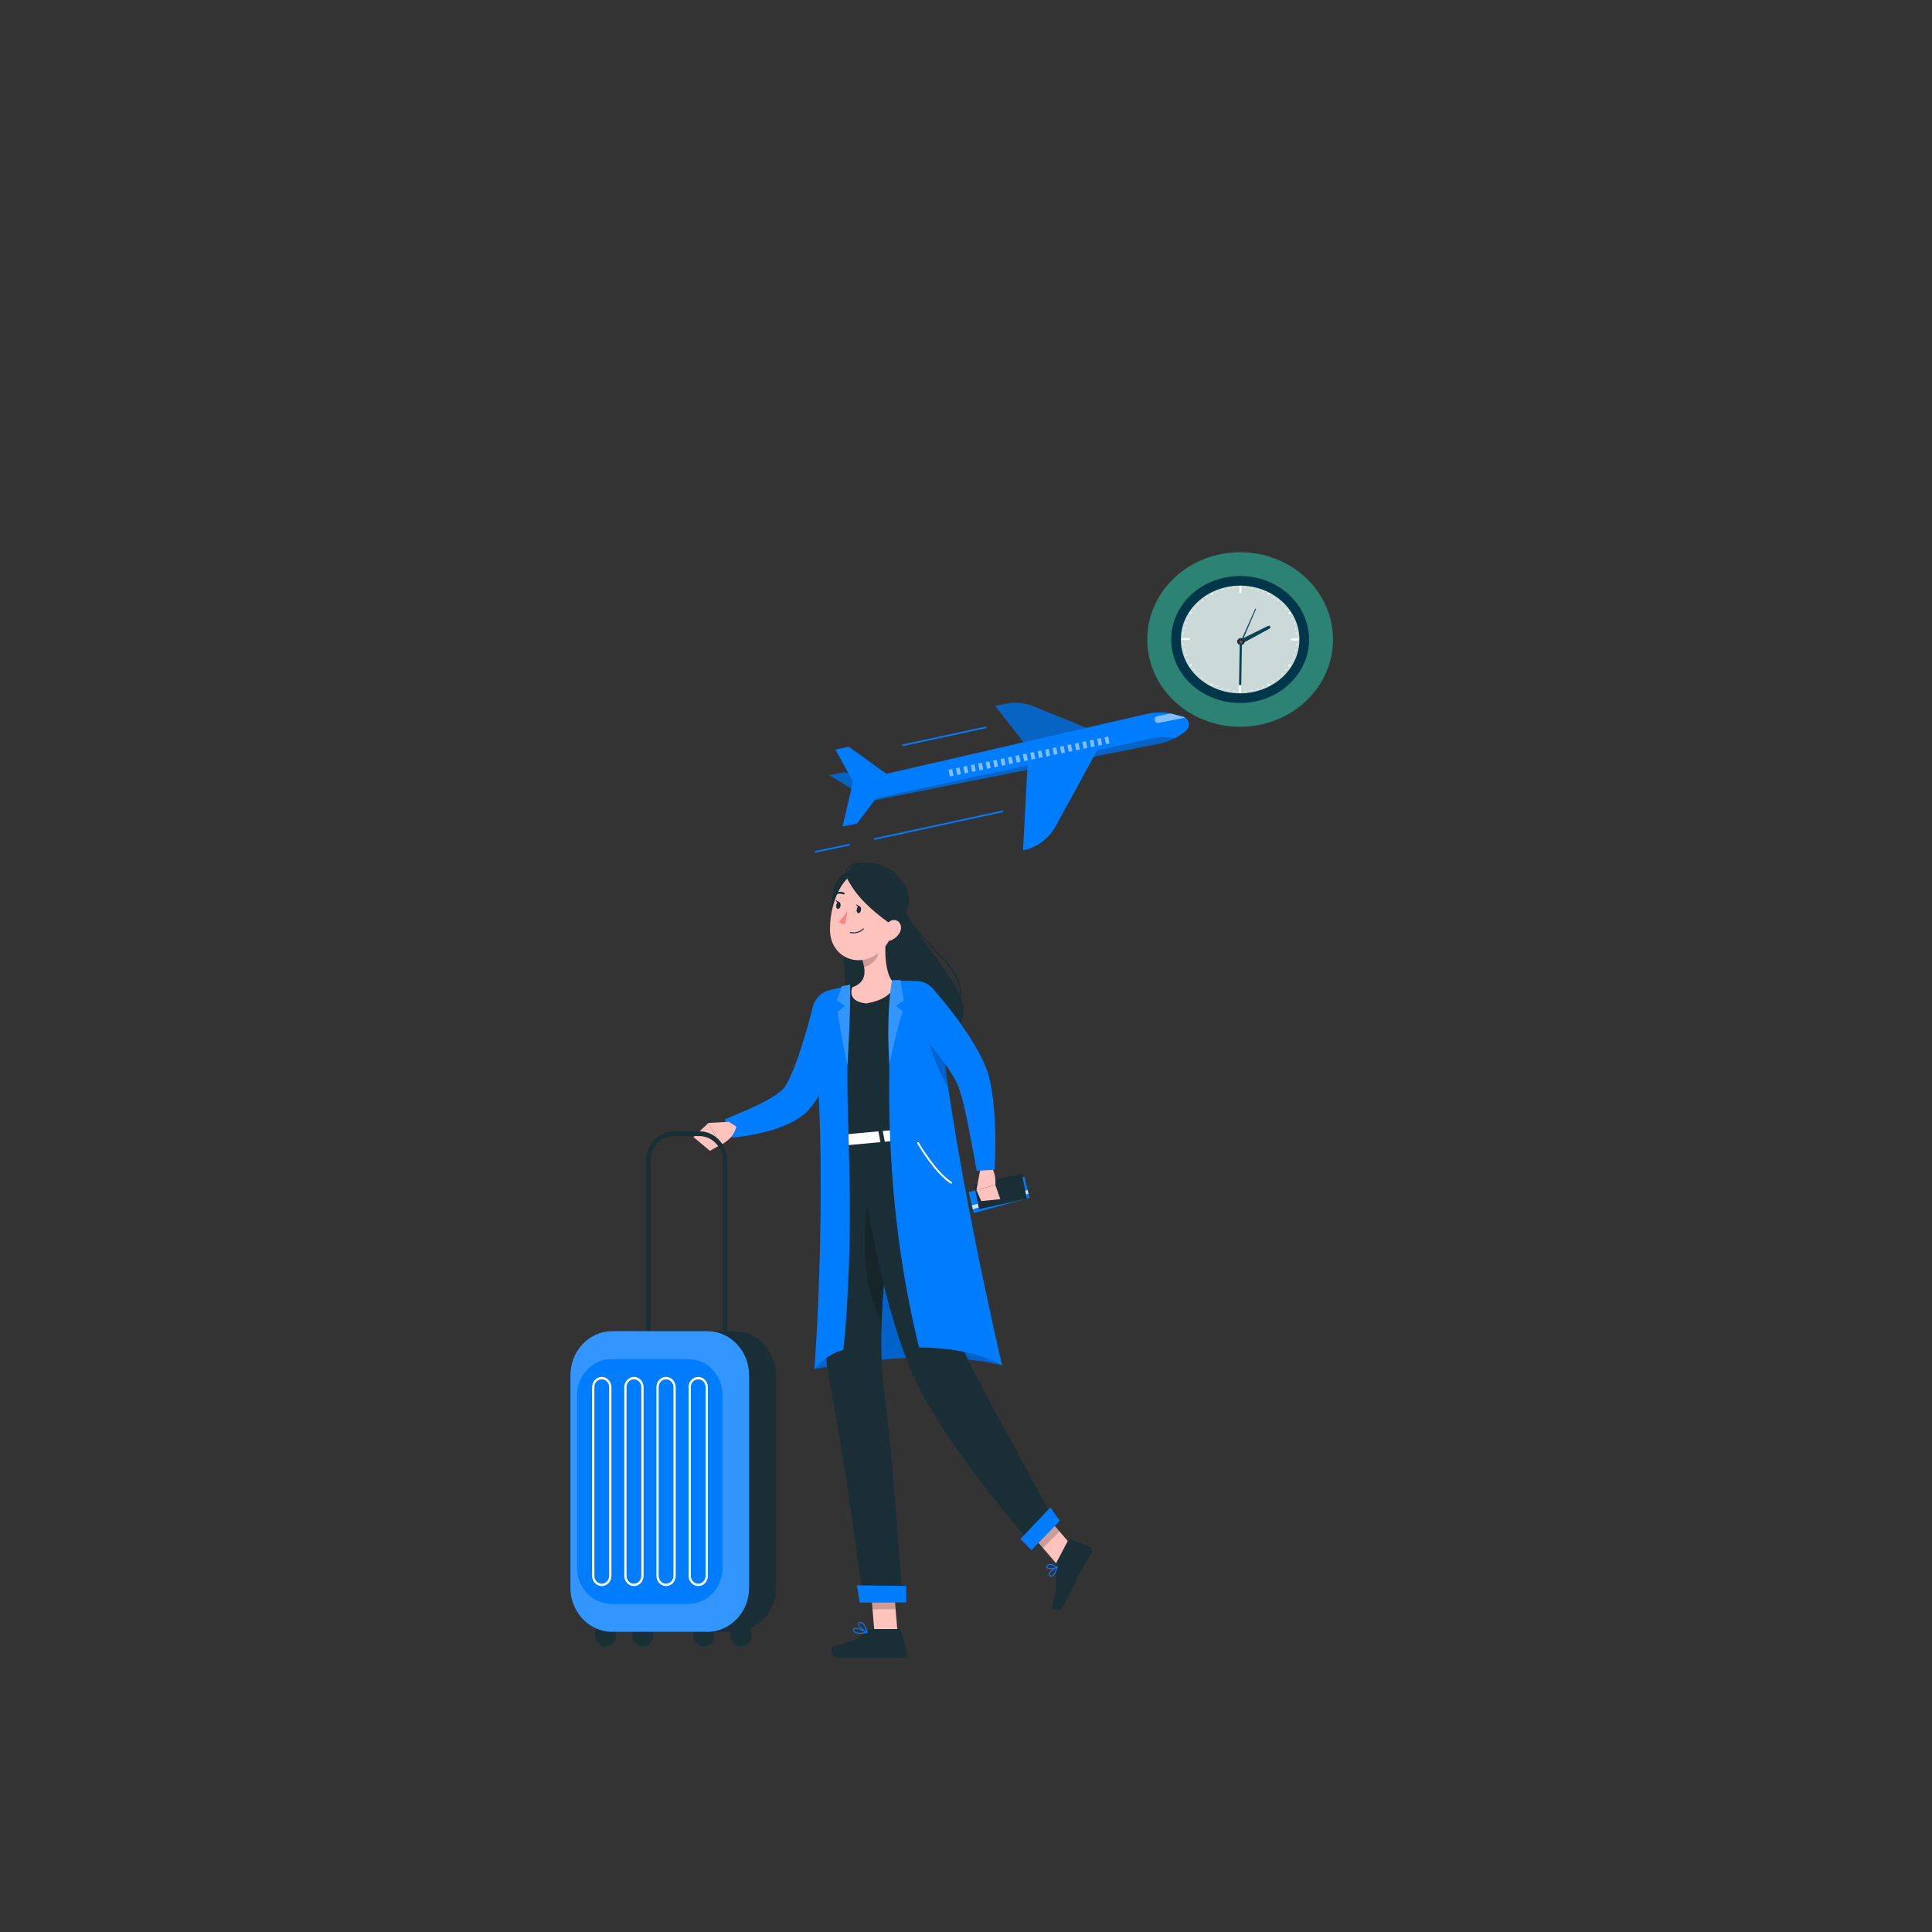 <?xml version="1.0" encoding="utf-8"?>
<!-- Generator: Adobe Illustrator 16.0.0, SVG Export Plug-In . SVG Version: 6.00 Build 0)  -->
<!DOCTYPE svg PUBLIC "-//W3C//DTD SVG 1.1//EN" "http://www.w3.org/Graphics/SVG/1.1/DTD/svg11.dtd">
<svg version="1.1" id="Capa_1" xmlns="http://www.w3.org/2000/svg" xmlns:xlink="http://www.w3.org/1999/xlink" x="0px" y="0px"
	 width="400px" height="400px" viewBox="0 0 400 400" enable-background="new 0 0 400 400" xml:space="preserve">
<rect x="0" y="0" width="400" height="400" fill="#333333" stroke="none"/>
<g>
	<g>
		<path fill="#1A2E35" d="M186.55,186.612c6.404,14.643,22.102,22.611,5.737,30.703c-16.365,8.092-17.981-14.074-17.505-20.826
			C175.259,189.736,183.089,178.7,186.55,186.612z"/>
		<path fill="#1A2E35" d="M198.743,207.427c-0.009,0-0.019-0.001-0.027-0.003c-0.072-0.017-0.118-0.091-0.102-0.168
			c0.847-4.211-2.121-7.327-5.556-10.936c-2.561-2.689-5.463-5.738-6.995-9.654c-0.751-1.92-1.765-2.753-3.01-2.482
			c-3.345,0.731-7.11,8.861-7.041,13.612c0.001,0.078-0.058,0.142-0.132,0.144c-0.075-0.004-0.133-0.061-0.135-0.139
			c-0.07-4.843,3.808-13.14,7.254-13.894c0.955-0.209,2.305,0.082,3.311,2.652c1.511,3.863,4.393,6.89,6.935,9.561
			c3.492,3.667,6.506,6.833,5.629,11.196C198.86,207.382,198.806,207.427,198.743,207.427z"/>
		<path fill="#1A2E35" d="M174.137,191.693c1.61,1.155,4.375-3.297,5.704-9.124c-3.324-2.899-5.345-2.449-6.675,0.087
			C171.614,185.614,172.293,190.37,174.137,191.693z"/>
		<g>
			<path fill="#007CFF" d="M168.629,283.459c0,0,22.472-4.843,38.836-0.788c-4.802-7.613-25.166-41.341-25.166-41.341l-9.681,12.179
				L168.629,283.459z"/>
			<path opacity="0.2" d="M168.629,283.459c0,0,22.472-4.843,38.836-0.788c-4.802-7.613-25.166-41.341-25.166-41.341l-9.681,12.179
				L168.629,283.459z"/>
		</g>
		<path fill="#007CFF" d="M175.625,210.126c-0.35,1.627-0.742,3.104-1.188,4.631c-0.442,1.515-0.932,3.018-1.477,4.514
			c-0.549,1.495-1.136,2.987-1.833,4.47c-0.692,1.486-1.451,2.967-2.459,4.449c-0.122,0.187-0.251,0.372-0.391,0.559
			c-0.14,0.189-0.25,0.353-0.469,0.614c-0.197,0.245-0.396,0.471-0.594,0.66c-0.2,0.209-0.399,0.391-0.596,0.556
			c-0.795,0.679-1.581,1.157-2.348,1.579c-1.531,0.84-3.033,1.363-4.522,1.833c-1.494,0.441-2.976,0.788-4.462,1.044
			c-1.495,0.259-2.952,0.449-4.5,0.528l-0.699-3.845c2.588-1.056,5.256-2.134,7.665-3.375c1.203-0.609,2.364-1.282,3.323-1.981
			c0.475-0.348,0.893-0.721,1.183-1.045c0.078-0.081,0.144-0.158,0.189-0.229c0.063-0.073,0.098-0.137,0.125-0.19l0.18-0.3
			c0.074-0.12,0.147-0.249,0.218-0.386c0.578-1.063,1.121-2.313,1.621-3.601c0.492-1.297,0.961-2.643,1.393-4.014
			c0.436-1.37,0.849-2.764,1.246-4.166c0.392-1.388,0.787-2.846,1.138-4.175L175.625,210.126z"/>
		<path fill="#FFC3BD" d="M150.912,232.26l-4.228,0.232l2.397,4.586c0,0,2.705-1.02,3.37-3.831L150.912,232.26z"/>
		<polygon fill="#FFC3BD" points="143.567,235.42 146.988,238.267 149.082,237.078 146.684,232.492 		"/>
		<polygon fill="#FFC3BD" points="185.856,338.303 181.122,338.776 180.146,327.246 184.881,326.771 		"/>
		<polygon fill="#FFC3BD" points="222.965,321.256 219.525,324.672 212.101,316.04 215.54,312.623 		"/>
		<path fill="#1A2E35" d="M218.583,323.784l2.585-4.926c0.094-0.179,0.287-0.256,0.466-0.184l3.979,1.602
			c0.412,0.166,0.592,0.727,0.368,1.136c-0.93,1.701-1.459,2.473-2.595,4.64c-0.7,1.333-2.062,4.39-3.026,6.23
			c-0.945,1.801-2.738,0.928-2.491,0.07c1.104-3.847,0.896-5.988,0.584-7.686C218.397,324.361,218.445,324.047,218.583,323.784z"/>
		<path fill="#1A2E35" d="M180.493,337.279h5.623c0.204,0,0.389,0.15,0.444,0.361l1.223,4.707c0.127,0.489-0.213,0.938-0.687,0.942
			c-1.981,0.019-2.921,0.01-5.394,0.01c-1.521,0-5.458,0-7.558,0c-2.055,0-2.485-2.198-1.634-2.397
			c3.812-0.893,6.01-2.123,7.186-3.298C179.909,337.393,180.193,337.279,180.493,337.279z"/>
		<polygon opacity="0.2" points="180.148,327.248 180.649,333.191 185.426,333.191 184.884,326.775 		"/>
		<polygon opacity="0.2" points="215.542,312.625 212.102,316.042 215.932,320.49 219.371,317.073 		"/>
		<path fill="#1A2E35" d="M168.27,210.319c0.313,3.767,1.498,11.239,5.036,26.054l19.181-1.755
			c-0.921-7.606-1.355-12.532,0.437-26.888c0.257-2.065-1.193-3.94-3.159-4.056c-1.363-0.079-2.974-0.125-4.592-0.06
			c-3.242,0.131-5.895,0.265-8.71,0.798c-1.737,0.329-3.602,0.81-5.094,1.229C169.395,206.194,168.091,208.167,168.27,210.319z"/>
		<path fill="#FFC3BD" d="M183.461,193.319c-0.308,3.016-0.411,8.498,1.711,10.296c0,0,0.169,3.115-5.811,4.134
			c-4.198-0.379-2.899-3.336-2.899-3.336c3.061-1.075,2.779-3.521,2.046-5.775L183.461,193.319z"/>
		<path opacity="0.2" d="M181.442,195.489l-2.931,3.147c0.175,0.532,0.322,1.077,0.403,1.611c1.178-0.292,2.885-1.588,2.903-2.922
			C181.827,196.659,181.569,195.787,181.442,195.489z"/>
		<path fill="#FFC3BD" d="M185.968,188.608c-1.189,4.816-1.595,6.882-4.387,8.9c-4.2,3.035-9.53,0.437-9.726-4.657
			c-0.175-4.586,1.797-11.691,6.668-12.693C183.322,179.17,187.157,183.792,185.968,188.608z"/>
		<path fill="#1A2E35" d="M176.011,179.773c-1.933,2.054,2.105,7.243,8.806,11.822c5.188-3.325,3.41-7.778,1.038-10.303
			C183.527,178.817,178.222,177.421,176.011,179.773z"/>
		<path fill="#1A2E35" d="M177.818,185.11c-0.034,0-0.068-0.014-0.095-0.041c-2.136-2.256-2.968-3.968-2.474-5.087
			c0.728-1.647,4.014-1.35,4.152-1.337c0.074,0.008,0.128,0.076,0.122,0.154c-0.007,0.077-0.069,0.134-0.145,0.127
			c-0.033-0.002-3.24-0.292-3.888,1.175c-0.437,0.986,0.401,2.635,2.421,4.768c0.052,0.055,0.052,0.145,0,0.2
			C177.887,185.096,177.852,185.11,177.818,185.11z"/>
		<path fill="#FFC3BD" d="M186.344,192.956c-0.448,0.917-1.253,1.529-2.021,1.773c-1.155,0.368-1.755-0.718-1.455-1.884
			c0.271-1.049,1.198-2.505,2.367-2.362C186.385,190.623,186.855,191.908,186.344,192.956z"/>
		<path fill="#1A2E35" d="M173.306,236.373c0,0-5.54,30.352-1.208,51.764c2.901,14.341,6.623,43.333,6.623,43.333l8.181-0.223
			c0,0-2.128-30.402-3.765-42.358c-2.801-20.452,4.215-53.801,4.215-53.801L173.306,236.373z"/>
		<path opacity="0.2" d="M180.79,242.507l4.089,6.825c-1.04,7.078-2.076,15.93-2.34,24.449
			C176.787,262.885,179.511,248.274,180.79,242.507z"/>
		<polygon fill="#007CFF" points="178,331.805 187.639,331.776 187.61,328.361 177.403,328.221 		"/>
		<path fill="#1A2E35" d="M177.5,236.05c0,0,3.808,32.21,12.06,49.795c6.666,14.204,24.452,34.423,24.452,34.423l4.548-4.957
			c0,0-12.015-21.974-16.968-31.408c-12.147-23.136-2.221-40.79-9.105-49.284L177.5,236.05z"/>
		<polygon fill="#007CFF" points="213.552,320.931 219.42,314.878 217.473,312.075 211.25,318.647 		"/>
		<path fill="#FFFFFF" d="M192.677,233.4l1.014,1.737c0.078,0.136-0.068,0.293-0.29,0.313l-20.115,1.841
			c-0.173,0.017-0.324-0.061-0.344-0.175l-0.321-1.801c-0.022-0.124,0.119-0.245,0.308-0.263l19.424-1.777
			C192.495,233.265,192.626,233.313,192.677,233.4z"/>
		<path fill="#1A2E35" d="M190.256,235.938l0.52-0.048c0.104-0.01,0.178-0.073,0.166-0.142l-0.437-2.337
			c-0.013-0.069-0.108-0.116-0.212-0.107l-0.52,0.047c-0.104,0.01-0.178,0.074-0.165,0.142l0.437,2.338
			C190.057,235.898,190.152,235.946,190.256,235.938z"/>
		<path fill="#1A2E35" d="M174.764,237.355l0.521-0.048c0.104-0.009,0.178-0.073,0.165-0.142l-0.437-2.338
			c-0.013-0.068-0.108-0.116-0.212-0.106l-0.52,0.048c-0.104,0.009-0.178,0.072-0.166,0.141l0.437,2.338
			C174.565,237.316,174.66,237.365,174.764,237.355z"/>
		<path fill="#1A2E35" d="M182.51,236.646l0.521-0.048c0.104-0.01,0.178-0.073,0.165-0.142l-0.437-2.337
			c-0.013-0.069-0.107-0.117-0.211-0.108l-0.521,0.048c-0.104,0.01-0.178,0.073-0.165,0.142l0.437,2.338
			C182.311,236.607,182.407,236.655,182.51,236.646z"/>
		<path fill="#1A2E35" d="M178.262,188.443c-0.074,0.397-0.333,0.677-0.578,0.626c-0.245-0.052-0.384-0.414-0.311-0.812
			c0.074-0.397,0.333-0.678,0.578-0.626S178.336,188.046,178.262,188.443z"/>
		<path fill="#1A2E35" d="M174.022,187.561c-0.074,0.396-0.333,0.677-0.578,0.626c-0.245-0.051-0.384-0.414-0.311-0.811
			c0.074-0.397,0.333-0.678,0.578-0.626C173.957,186.801,174.096,187.164,174.022,187.561z"/>
		<path fill="#1A2E35" d="M173.815,186.794l-0.85-0.462C172.965,186.333,173.289,187.173,173.815,186.794z"/>
		<path fill="#FF847F" d="M175.479,188.55c0,0-0.954,1.577-1.808,2.255c0.405,0.592,1.288,0.544,1.288,0.544L175.479,188.55z"/>
		<path fill="#1A2E35" d="M176.694,193.241c1.329,0,2.101-0.82,2.138-0.86c0.036-0.039,0.035-0.102-0.001-0.14
			c-0.037-0.038-0.096-0.037-0.132,0.002c-0.011,0.01-1.019,1.075-2.669,0.73c-0.053-0.012-0.1,0.025-0.109,0.078
			c-0.011,0.053,0.023,0.105,0.073,0.116C176.241,193.219,176.476,193.241,176.694,193.241z"/>
		<path fill="#1A2E35" d="M180.81,186.904c0.033,0,0.066-0.009,0.096-0.028c0.088-0.057,0.117-0.178,0.063-0.271
			c-0.631-1.106-1.647-1.155-1.69-1.156c-0.108,0.004-0.188,0.082-0.192,0.19c-0.004,0.108,0.076,0.2,0.179,0.205
			c0.035,0.002,0.86,0.049,1.385,0.966C180.685,186.87,180.746,186.904,180.81,186.904z"/>
		<path fill="#1A2E35" d="M172.844,185.314c0.031,0,0.062-0.008,0.09-0.025c0.893-0.527,1.648-0.12,1.655-0.115
			c0.092,0.051,0.205,0.013,0.252-0.083s0.013-0.216-0.079-0.266c-0.038-0.022-0.944-0.511-2.01,0.119
			c-0.09,0.054-0.123,0.174-0.073,0.269C172.715,185.277,172.779,185.314,172.844,185.314z"/>
		<path fill="#007CFF" d="M184.879,203.05c0,0-0.783,5.349-0.716,14.068c0.045,5.764-1.341,31.553,6.111,61.851
			c11.914,0.072,17.19,3.702,17.19,3.702s-11.553-49.328-13.015-74.825c-0.145-2.541-2.051-4.563-4.452-4.722
			C187.63,202.967,184.879,203.05,184.879,203.05z"/>
		<path fill="#FFFFFF" d="M196.926,245.065c-0.032,0-0.063-0.009-0.092-0.027c-3.348-2.113-6.774-8.039-6.918-8.291
			c-0.053-0.09-0.025-0.209,0.061-0.265c0.086-0.055,0.198-0.026,0.25,0.065c0.035,0.061,3.523,6.096,6.794,8.16
			c0.085,0.055,0.115,0.172,0.063,0.264C197.049,245.032,196.989,245.065,196.926,245.065z"/>
		<path opacity="0.2" d="M195.108,215.511l-3.868-3.591c0,0,1.692,7.746,5.106,13.353
			C195.861,221.885,195.434,218.604,195.108,215.511z"/>
		<path fill="#007CFF" d="M175.877,204.031c0,0-0.426,5.34-0.426,19.073c0,13.253,1.547,32.341-0.833,56.375
			c-3.854,1.003-5.989,3.979-5.989,3.979s3.215-43.633-0.479-73.201c-0.319-2.554,1.468-4.868,3.86-5.345
			C174.334,204.451,175.877,204.031,175.877,204.031z"/>
		<g>
			<g>
				<polygon fill="#007CFF" points="213.147,247.97 201.608,251.147 200.541,246.808 212.079,243.631 				"/>
				<polygon opacity="0.8" fill="#FFFFFF" points="212.948,247.159 201.409,250.337 201.217,249.557 212.756,246.379 				"/>
			</g>
			<polygon fill="#1A2E35" points="212.601,248.162 202.7,250.354 201.678,245.19 211.579,242.998 			"/>
		</g>
		<path fill="#FFC3BD" d="M202.979,241.993l-0.816,4.395l3.918-1.047c0,0,0.267-3.021-1.345-4.222L202.979,241.993z"/>
		<polygon fill="#FFC3BD" points="203.157,248.68 207.1,248.272 206.08,245.341 202.162,246.388 		"/>
		<path fill="#007CFF" d="M193.011,204.59c1.149,1.256,2.169,2.492,3.203,3.788c1.019,1.294,2.022,2.605,2.973,3.98
			c0.96,1.371,1.888,2.773,2.761,4.276c0.437,0.761,0.871,1.51,1.269,2.344l0.302,0.613l0.287,0.655l0.282,0.661
			c0.095,0.217,0.191,0.499,0.283,0.746c0.342,0.994,0.556,1.899,0.729,2.795c0.174,0.891,0.313,1.762,0.428,2.621
			c0.224,1.721,0.356,3.411,0.447,5.092c0.168,3.367,0.165,6.674-0.063,10.036l-3.696,0.207c-0.595-3.161-1.154-6.366-1.777-9.479
			c-0.309-1.56-0.642-3.101-1.011-4.587c-0.182-0.743-0.379-1.468-0.593-2.158c-0.216-0.683-0.443-1.349-0.679-1.868
			c-0.065-0.127-0.104-0.229-0.186-0.375l-0.238-0.434l-0.239-0.436l-0.277-0.448c-0.356-0.593-0.774-1.208-1.179-1.816
			c-0.833-1.22-1.76-2.434-2.686-3.649c-1.864-2.411-3.881-4.843-5.807-7.175L193.011,204.59z"/>
		<path fill="#007CFF" d="M217.677,326.434c0.061,0,0.121-0.012,0.183-0.032c0.563-0.202,0.932-1.303,1.102-1.941
			c0.01-0.038-0.003-0.079-0.032-0.104c-0.028-0.024-0.068-0.029-0.102-0.011c-0.172,0.095-1.674,0.945-1.723,1.572
			c-0.008,0.097,0.015,0.235,0.161,0.352C217.401,326.378,217.539,326.434,217.677,326.434z M218.717,324.635
			c-0.261,0.881-0.598,1.465-0.918,1.579c-0.138,0.048-0.275,0.015-0.422-0.103c-0.084-0.067-0.09-0.133-0.086-0.177
			C217.321,325.549,218.201,324.945,218.717,324.635z"/>
		<path fill="#007CFF" d="M217.443,324.884c0.535,0,1.188-0.181,1.476-0.365c0.028-0.019,0.045-0.052,0.045-0.087
			s-0.019-0.067-0.048-0.085c-0.051-0.029-1.241-0.722-1.881-0.48c-0.167,0.063-0.285,0.181-0.351,0.352
			c-0.103,0.266,0.01,0.419,0.085,0.487C216.912,324.833,217.161,324.884,217.443,324.884z M218.665,324.433
			c-0.509,0.229-1.496,0.371-1.774,0.122c-0.046-0.043-0.092-0.108-0.033-0.263c0.045-0.118,0.124-0.195,0.239-0.239
			C217.533,323.888,218.326,324.257,218.665,324.433z"/>
		<path fill="#007CFF" d="M177.997,338.242c0.541,0,1.128-0.11,1.536-0.207c0.039-0.009,0.068-0.043,0.072-0.086
			c0.005-0.041-0.017-0.082-0.053-0.099c-0.231-0.116-2.271-1.113-2.785-0.745c-0.066,0.047-0.143,0.138-0.133,0.306
			c0.013,0.232,0.106,0.419,0.278,0.557C177.167,338.172,177.567,338.242,177.997,338.242z M179.212,337.903
			c-0.605,0.12-1.726,0.276-2.187-0.093c-0.128-0.104-0.195-0.237-0.205-0.411c-0.004-0.081,0.026-0.111,0.051-0.13
			C177.159,337.063,178.365,337.509,179.212,337.903z"/>
		<path fill="#007CFF" d="M179.512,338.038c0.022,0,0.044-0.008,0.061-0.023c0.027-0.023,0.039-0.062,0.031-0.097
			c-0.02-0.092-0.483-2.22-1.59-2.085c-0.277,0.036-0.353,0.181-0.368,0.297c-0.069,0.542,1.217,1.635,1.832,1.901
			C179.489,338.035,179.5,338.038,179.512,338.038z M178.114,336.024c0.707,0,1.119,1.238,1.256,1.735
			c-0.665-0.368-1.584-1.257-1.54-1.603c0.003-0.025,0.013-0.104,0.206-0.128C178.063,336.026,178.088,336.024,178.114,336.024z"/>
		<path fill="#1A2E35" d="M178.056,187.676l-0.85-0.462C177.206,187.214,177.53,188.055,178.056,187.676z"/>
		<g>
			<path fill="#007CFF" d="M186.278,202.915l-1.454,0.039c-0.083,0.001-0.153,0.063-0.169,0.148
				c-0.183,0.971-1.161,6.804-0.523,17.285c0.623-3.058,2.146-9.526,2.791-10.938c-0.556-0.447-1.445-1.2-1.445-1.2l1.632-1.105
				l-0.651-4.073C186.442,202.979,186.366,202.912,186.278,202.915z"/>
			<path opacity="0.2" fill="#FFFFFF" d="M186.278,202.915l-1.454,0.039c-0.083,0.001-0.153,0.063-0.169,0.148
				c-0.183,0.971-1.161,6.804-0.523,17.285c0.623-3.058,2.146-9.526,2.791-10.938c-0.556-0.447-1.445-1.2-1.445-1.2l1.632-1.105
				l-0.651-4.073C186.442,202.979,186.366,202.912,186.278,202.915z"/>
		</g>
		<g>
			<path fill="#007CFF" d="M174.282,204.189l1.724-0.317c0,0,0.15,5.209-0.551,16.736c-0.622-3.059-1.919-9.395-1.993-11.158
				c0.555-0.447,1.445-1.2,1.445-1.2l-1.633-1.105L174.282,204.189z"/>
			<path opacity="0.2" fill="#FFFFFF" d="M174.282,204.189l1.724-0.317c0,0,0.15,5.209-0.551,16.736
				c-0.622-3.059-1.919-9.395-1.993-11.158c0.555-0.447,1.445-1.2,1.445-1.2l-1.633-1.105L174.282,204.189z"/>
		</g>
	</g>
	<g>
		<path fill="#1A2E35" d="M152.042,275.608h-19.746c-4.741,0-8.62,4.104-8.62,9.119v44.002c0,5.016,3.879,9.12,8.62,9.12h19.746
			c4.741,0,8.62-4.104,8.62-9.12v-44.002C160.662,279.712,156.783,275.608,152.042,275.608z"/>
		<path fill="#1A2E35" d="M144.773,235.213c2.689,0,4.876,2.313,4.876,5.159v59.479c0,2.845-2.188,5.159-4.876,5.159h-5.208
			c-2.689,0-4.877-2.314-4.877-5.159v-59.479c0-2.846,2.188-5.159,4.877-5.159H144.773 M144.773,234.217h-5.208
			c-3.2,0-5.817,2.77-5.817,6.155v59.479c0,3.385,2.618,6.154,5.817,6.154h5.208c3.2,0,5.817-2.77,5.817-6.154v-59.479
			C150.59,236.986,147.973,234.217,144.773,234.217L144.773,234.217z"/>
		<ellipse fill="#1A2E35" cx="153.419" cy="338.555" rx="2.195" ry="2.321"/>
		<ellipse fill="#1A2E35" cx="145.696" cy="338.555" rx="2.195" ry="2.321"/>
		<ellipse fill="#1A2E35" cx="133.068" cy="338.555" rx="2.195" ry="2.321"/>
		<ellipse fill="#1A2E35" cx="125.345" cy="338.555" rx="2.195" ry="2.321"/>
		<g>
			<path fill="#007CFF" d="M146.468,275.608h-19.746c-4.741,0-8.621,4.104-8.621,9.119v44.002c0,5.016,3.879,9.12,8.621,9.12h19.746
				c4.741,0,8.621-4.104,8.621-9.12v-44.002C155.088,279.712,151.209,275.608,146.468,275.608z"/>
			<path opacity="0.2" fill="#FFFFFF" d="M146.468,275.608h-19.746c-4.741,0-8.621,4.104-8.621,9.119v44.002
				c0,5.016,3.879,9.12,8.621,9.12h19.746c4.741,0,8.621-4.104,8.621-9.12v-44.002C155.088,279.712,151.209,275.608,146.468,275.608
				z"/>
		</g>
		<path fill="#007CFF" d="M142.572,281.407h-16.066c-3.858,0-7.015,3.339-7.015,7.421v35.802c0,4.081,3.157,7.421,7.015,7.421
			h16.066c3.858,0,7.014-3.34,7.014-7.421v-35.802C149.586,284.746,146.431,281.407,142.572,281.407z"/>
		<path fill="#FFFFFF" d="M124.588,328.384c-1.102,0-1.999-0.948-1.999-2.114v-39.082c0-1.166,0.896-2.113,1.999-2.113
			c1.102,0,1.999,0.947,1.999,2.113v39.082C126.587,327.436,125.69,328.384,124.588,328.384z M124.588,285.571
			c-0.843,0-1.528,0.726-1.528,1.616v39.082c0,0.891,0.685,1.616,1.528,1.616c0.842,0,1.528-0.726,1.528-1.616v-39.082
			C126.116,286.297,125.431,285.571,124.588,285.571z"/>
		<path fill="#FFFFFF" d="M144.558,328.384c-1.102,0-1.998-0.948-1.998-2.114v-39.082c0-1.166,0.896-2.113,1.998-2.113
			c1.103,0,1.999,0.947,1.999,2.113v39.082C146.556,327.436,145.66,328.384,144.558,328.384z M144.558,285.571
			c-0.842,0-1.527,0.726-1.527,1.616v39.082c0,0.891,0.685,1.616,1.527,1.616c0.843,0,1.528-0.726,1.528-1.616v-39.082
			C146.086,286.297,145.4,285.571,144.558,285.571z"/>
		<path fill="#FFFFFF" d="M137.901,328.384c-1.102,0-1.998-0.948-1.998-2.114v-39.082c0-1.166,0.896-2.113,1.998-2.113
			c1.102,0,1.999,0.947,1.999,2.113v39.082C139.9,327.436,139.003,328.384,137.901,328.384z M137.901,285.571
			c-0.842,0-1.527,0.726-1.527,1.616v39.082c0,0.891,0.685,1.616,1.527,1.616s1.528-0.726,1.528-1.616v-39.082
			C139.429,286.297,138.744,285.571,137.901,285.571z"/>
		<path fill="#FFFFFF" d="M131.245,328.384c-1.102,0-1.998-0.948-1.998-2.114v-39.082c0-1.166,0.896-2.113,1.998-2.113
			s1.999,0.947,1.999,2.113v39.082C133.243,327.436,132.346,328.384,131.245,328.384z M131.245,285.571
			c-0.843,0-1.527,0.726-1.527,1.616v39.082c0,0.891,0.685,1.616,1.527,1.616s1.528-0.726,1.528-1.616v-39.082
			C132.772,286.297,132.087,285.571,131.245,285.571z"/>
	</g>
</g>
<g>
	<g>
		<polygon fill="#007CFF" points="176.823,163.606 171.698,160.501 174.682,159.909 182.621,161.505 		"/>
		<polygon opacity="0.3" fill="#1A2E35" points="176.823,163.606 171.698,160.501 174.682,159.909 182.621,161.505 		"/>
	</g>
	<g>
		<path fill="#007CFF" d="M212.272,154.088l-6.237-7.936l2.307-0.458c1.871-0.372,3.81-0.187,5.579,0.533l12.062,4.905
			L212.272,154.088z"/>
		<path opacity="0.3" fill="#1A2E35" d="M212.272,154.088l-6.237-7.936l2.307-0.458c1.871-0.372,3.81-0.187,5.579,0.533
			l12.062,4.905L212.272,154.088z"/>
	</g>
	<path fill="#007CFF" d="M244.957,148.396l-1.852-0.495c-1.795-0.479-3.675-0.524-5.49-0.132l-61.041,14.036l-0.577,2.668
		l2.382,1.723l61.759-12.262c2.021-0.402,3.907-1.331,5.467-2.697C246.595,150.37,246.222,148.733,244.957,148.396z"/>
	<polygon fill="#007CFF" points="180.979,173.901 180.911,173.573 207.632,167.8 207.7,168.129 	"/>
	<polygon fill="#007CFF" points="186.831,154.494 186.763,154.165 204.18,150.402 204.248,150.731 	"/>
	
		<rect x="172.207" y="171.926" transform="matrix(0.205 0.979 -0.979 0.205 308.885 -29.129)" fill="#007CFF" width="0.336" height="7.324"/>
	<path opacity="0.3" fill="#1A2E35" d="M238.604,152.885l-60.327,13.03c-0.283,0.061-0.544,0.163-0.783,0.307
		c0.287,0.039,0.586,0.031,0.887-0.029l61.754-12.261c1.012-0.201,1.991-0.533,2.909-0.987c0.074-0.037,0.153-0.076,0.228-0.113
		C241.732,152.535,240.145,152.551,238.604,152.885z"/>
	<polygon fill="#007CFF" points="175.997,164.473 174.447,171.112 177.43,170.52 182.859,163.331 	"/>
	<polygon fill="#007CFF" points="176.574,161.805 172.954,155.165 175.737,154.612 183.755,160.379 	"/>
	<path fill="#007CFF" d="M212.814,156.892l-1.005,19.159l0,0c2.86-0.567,5.327-2.386,6.741-4.969l9.423-17.2L212.814,156.892z"/>
	<g opacity="0.5">
		<g>
			<polygon fill="#FFFFFF" points="197.133,159.21 196.37,159.369 196.655,160.781 197.418,160.622 			"/>
			<polygon fill="#FFFFFF" points="198.671,158.891 197.909,159.049 198.194,160.46 198.956,160.302 			"/>
			<polygon fill="#FFFFFF" points="200.21,158.571 199.447,158.729 199.732,160.14 200.496,159.982 			"/>
			<polygon fill="#FFFFFF" points="201.749,158.25 200.986,158.409 201.271,159.821 202.035,159.662 			"/>
			<polygon fill="#FFFFFF" points="203.288,157.931 202.525,158.09 202.811,159.501 203.573,159.343 			"/>
			<polygon fill="#FFFFFF" points="204.826,157.612 204.064,157.77 204.35,159.181 205.112,159.022 			"/>
			<polygon fill="#FFFFFF" points="206.365,157.291 205.604,157.45 205.889,158.861 206.65,158.702 			"/>
			<polygon fill="#FFFFFF" points="207.904,156.971 207.142,157.13 207.428,158.542 208.189,158.383 			"/>
			<polygon fill="#FFFFFF" points="209.443,156.652 208.681,156.81 208.966,158.221 209.729,158.063 			"/>
			<polygon fill="#FFFFFF" points="210.982,156.332 210.219,156.49 210.505,157.901 211.268,157.743 			"/>
			<polygon fill="#FFFFFF" points="212.521,156.011 211.759,156.17 212.044,157.582 212.807,157.423 			"/>
			<polygon fill="#FFFFFF" points="214.06,155.692 213.297,155.85 213.583,157.262 214.346,157.104 			"/>
			<polygon fill="#FFFFFF" points="215.598,155.372 214.836,155.531 215.121,156.942 215.884,156.783 			"/>
			<polygon fill="#FFFFFF" points="217.138,155.052 216.375,155.211 216.66,156.622 217.422,156.463 			"/>
			<polygon fill="#FFFFFF" points="218.676,154.732 217.913,154.891 218.198,156.302 218.962,156.144 			"/>
			<polygon fill="#FFFFFF" points="220.215,154.412 219.452,154.571 219.737,155.982 220.5,155.824 			"/>
			<polygon fill="#FFFFFF" points="221.754,154.093 220.991,154.251 221.276,155.662 222.039,155.504 			"/>
			<polygon fill="#FFFFFF" points="223.293,153.773 222.53,153.931 222.815,155.342 223.578,155.184 			"/>
			<polygon fill="#FFFFFF" points="224.831,153.453 224.069,153.611 224.354,155.023 225.117,154.864 			"/>
			<polygon fill="#FFFFFF" points="226.369,153.133 225.608,153.292 225.894,154.703 226.655,154.544 			"/>
			<polygon fill="#FFFFFF" points="227.909,152.813 227.146,152.972 227.433,154.382 228.194,154.224 			"/>
			<polygon fill="#FFFFFF" points="229.447,152.493 228.685,152.651 228.971,154.063 229.732,153.904 			"/>
		</g>
	</g>
	<path opacity="0.5" fill="#FFFFFF" d="M244.958,148.397l-1.855-0.497c-0.247-0.064-0.499-0.125-0.754-0.176l-2.732,0.542
		c-0.379,0.076-0.629,0.451-0.555,0.836c0.074,0.385,0.446,0.643,0.825,0.567l5.495-1.091
		C245.254,148.499,245.115,148.439,244.958,148.397z"/>
</g>
<g>
	<path fill="none" stroke="#2C8273" stroke-width="11" stroke-miterlimit="10" d="M256.091,119.847
		c-7.575,0.337-13.417,6.23-13.049,13.163c0.367,6.934,6.805,12.281,14.38,11.945c7.574-0.337,13.416-6.23,13.048-13.163
		C270.103,124.858,263.665,119.51,256.091,119.847z"/>
	<g>
		<path fill="#FFFFFF" stroke="#2C8273" stroke-width="2" stroke-miterlimit="10" d="M257.399,144.537
			c-7.322,0.325-13.546-4.844-13.901-11.546c-0.354-6.702,5.292-12.399,12.613-12.724c7.322-0.326,13.546,4.843,13.902,11.546
			C270.368,138.514,264.722,144.211,257.399,144.537z"/>
		<path fill="#CBDAD9" stroke="#003649" stroke-width="2" stroke-miterlimit="10" d="M256.111,120.266
			c-7.321,0.325-12.968,6.022-12.613,12.724c0.355,6.703,6.579,11.872,13.901,11.546s12.969-6.022,12.614-12.725
			C269.657,125.109,263.434,119.94,256.111,120.266z"/>
	</g>
	<g opacity="0.75">
		<g>
			<g>
				<g>
					<g>
						
							<ellipse transform="matrix(0.116 -0.993 0.993 0.116 107.212 363.769)" fill-rule="evenodd" clip-rule="evenodd" fill="#FFFFFF" cx="258.016" cy="121.64" rx="0.139" ry="0.151"/>
						<path fill-rule="evenodd" clip-rule="evenodd" fill="#FFFFFF" d="M259.264,121.684c0.082,0.017,0.133,0.089,0.117,0.165
							c-0.019,0.075-0.1,0.122-0.181,0.106c-0.081-0.016-0.134-0.09-0.116-0.164C259.102,121.716,259.183,121.668,259.264,121.684z"
							/>
						<path fill-rule="evenodd" clip-rule="evenodd" fill="#FFFFFF" d="M260.469,121.983c0.079,0.024,0.121,0.102,0.097,0.175
							c-0.026,0.073-0.112,0.112-0.191,0.088c-0.08-0.024-0.122-0.102-0.097-0.174C260.304,121.999,260.39,121.959,260.469,121.983z
							"/>
						<path fill-rule="evenodd" clip-rule="evenodd" fill="#FFFFFF" d="M261.632,122.396c0.076,0.031,0.109,0.113,0.076,0.183
							c-0.034,0.069-0.124,0.101-0.199,0.069c-0.076-0.031-0.11-0.113-0.077-0.183C261.467,122.396,261.556,122.364,261.632,122.396
							z"/>
						<path fill-rule="evenodd" clip-rule="evenodd" fill="#FFFFFF" d="M262.836,122.771c0.129,0.069,0.174,0.221,0.099,0.34
							c-0.076,0.119-0.244,0.159-0.372,0.09c-0.129-0.069-0.174-0.221-0.1-0.34C262.538,122.742,262.705,122.701,262.836,122.771z"
							/>
						<path fill-rule="evenodd" clip-rule="evenodd" fill="#FFFFFF" d="M263.786,123.542c0.067,0.045,0.082,0.132,0.034,0.193
							c-0.05,0.062-0.146,0.076-0.212,0.031c-0.067-0.045-0.082-0.131-0.033-0.193C263.625,123.51,263.719,123.496,263.786,123.542z
							"/>
						<path fill-rule="evenodd" clip-rule="evenodd" fill="#FFFFFF" d="M264.754,124.263c0.063,0.051,0.067,0.139,0.012,0.196
							c-0.057,0.056-0.152,0.061-0.214,0.009c-0.063-0.051-0.067-0.139-0.012-0.195S264.692,124.211,264.754,124.263z"/>
						<path fill-rule="evenodd" clip-rule="evenodd" fill="#FFFFFF" d="M265.635,125.072c0.055,0.057,0.05,0.145-0.013,0.196
							c-0.062,0.051-0.157,0.046-0.213-0.01c-0.057-0.057-0.052-0.145,0.012-0.196C265.483,125.011,265.578,125.016,265.635,125.072
							z"/>
						<path fill-rule="evenodd" clip-rule="evenodd" fill="#FFFFFF" d="M266.416,125.962c0.049,0.062,0.033,0.148-0.034,0.193
							c-0.067,0.045-0.161,0.031-0.21-0.031c-0.049-0.062-0.034-0.148,0.034-0.193C266.273,125.886,266.367,125.9,266.416,125.962z"
							/>
						<path fill-rule="evenodd" clip-rule="evenodd" fill="#FFFFFF" d="M267.254,126.837c0.074,0.119,0.029,0.271-0.101,0.339
							c-0.13,0.069-0.298,0.028-0.371-0.091c-0.075-0.119-0.03-0.271,0.1-0.339C267.012,126.677,267.178,126.719,267.254,126.837z"
							/>
						<path fill-rule="evenodd" clip-rule="evenodd" fill="#FFFFFF" d="M267.657,127.94c0.033,0.07-0.001,0.152-0.077,0.183
							c-0.077,0.031-0.167,0-0.2-0.07s0-0.152,0.078-0.183C267.533,127.84,267.623,127.871,267.657,127.94z"/>
						<path fill-rule="evenodd" clip-rule="evenodd" fill="#FFFFFF" d="M268.101,129.008c0.024,0.073-0.018,0.151-0.097,0.174
							c-0.081,0.023-0.167-0.017-0.19-0.089c-0.026-0.072,0.018-0.15,0.097-0.174C267.989,128.895,268.073,128.936,268.101,129.008z
							"/>
						<path fill-rule="evenodd" clip-rule="evenodd" fill="#FFFFFF" d="M268.42,130.112c0.017,0.075-0.035,0.148-0.116,0.164
							c-0.082,0.016-0.162-0.032-0.18-0.107c-0.018-0.074,0.036-0.147,0.116-0.163C268.322,129.99,268.403,130.038,268.42,130.112z"
							/>
						
							<ellipse transform="matrix(0.995 -0.096 0.096 0.995 -11.324 26.28)" fill-rule="evenodd" clip-rule="evenodd" fill="#FFFFFF" cx="268.461" cy="131.255" rx="0.151" ry="0.139"/>
						<path fill-rule="evenodd" clip-rule="evenodd" fill="#FFFFFF" d="M268.605,133.522c-0.009,0.076-0.084,0.131-0.168,0.123
							c-0.082-0.008-0.142-0.076-0.134-0.152c0.01-0.076,0.084-0.13,0.167-0.123S268.612,133.446,268.605,133.522z"/>
						<path fill-rule="evenodd" clip-rule="evenodd" fill="#FFFFFF" d="M268.407,134.65c-0.019,0.074-0.099,0.122-0.182,0.105
							c-0.08-0.016-0.133-0.089-0.115-0.164s0.099-0.122,0.18-0.106C268.371,134.501,268.424,134.575,268.407,134.65z"/>
						<path fill-rule="evenodd" clip-rule="evenodd" fill="#FFFFFF" d="M268.079,135.752c-0.025,0.073-0.11,0.112-0.189,0.088
							c-0.078-0.023-0.123-0.102-0.097-0.174c0.025-0.073,0.111-0.112,0.19-0.088C268.063,135.602,268.105,135.68,268.079,135.752z"
							/>
						<path fill-rule="evenodd" clip-rule="evenodd" fill="#FFFFFF" d="M267.63,136.817c-0.034,0.07-0.123,0.101-0.2,0.07
							c-0.076-0.032-0.11-0.114-0.076-0.183c0.034-0.07,0.123-0.101,0.199-0.07C267.63,136.666,267.664,136.748,267.63,136.817z"/>
						<path fill-rule="evenodd" clip-rule="evenodd" fill="#FFFFFF" d="M267.22,137.918c-0.075,0.119-0.242,0.159-0.372,0.09
							c-0.129-0.069-0.174-0.221-0.098-0.34c0.075-0.119,0.241-0.16,0.371-0.091C267.25,137.647,267.295,137.8,267.22,137.918z"/>
						<path fill-rule="evenodd" clip-rule="evenodd" fill="#FFFFFF" d="M266.377,138.79c-0.048,0.062-0.143,0.075-0.211,0.03
							c-0.067-0.044-0.082-0.131-0.032-0.193c0.048-0.062,0.143-0.075,0.211-0.03C266.411,138.642,266.427,138.728,266.377,138.79z"
							/>
						<path fill-rule="evenodd" clip-rule="evenodd" fill="#FFFFFF" d="M265.59,139.675c-0.056,0.057-0.151,0.062-0.214,0.01
							c-0.063-0.051-0.067-0.139-0.011-0.196c0.056-0.057,0.152-0.061,0.213-0.01C265.641,139.531,265.646,139.619,265.59,139.675z"
							/>
						<path fill-rule="evenodd" clip-rule="evenodd" fill="#FFFFFF" d="M264.705,140.481c-0.063,0.05-0.158,0.046-0.213-0.011
							c-0.057-0.057-0.052-0.145,0.011-0.196s0.157-0.046,0.213,0.011C264.771,140.342,264.767,140.43,264.705,140.481z"/>
						<path fill-rule="evenodd" clip-rule="evenodd" fill="#FFFFFF" d="M263.732,141.197c-0.067,0.045-0.162,0.031-0.21-0.031
							c-0.049-0.062-0.034-0.149,0.031-0.193c0.068-0.044,0.164-0.031,0.212,0.031C263.815,141.066,263.801,141.152,263.732,141.197
							z"/>
						<path fill-rule="evenodd" clip-rule="evenodd" fill="#FFFFFF" d="M262.777,141.963c-0.131,0.069-0.297,0.028-0.371-0.091
							c-0.075-0.12-0.03-0.272,0.1-0.341c0.13-0.068,0.296-0.027,0.372,0.092C262.952,141.743,262.907,141.895,262.777,141.963z"/>
						<path fill-rule="evenodd" clip-rule="evenodd" fill="#FFFFFF" d="M261.57,142.332c-0.076,0.032-0.165,0-0.198-0.07
							c-0.035-0.07,0.001-0.152,0.076-0.183c0.078-0.03,0.166,0.001,0.199,0.07C261.683,142.22,261.646,142.301,261.57,142.332z"/>
						<path fill-rule="evenodd" clip-rule="evenodd" fill="#FFFFFF" d="M260.405,142.738c-0.08,0.024-0.165-0.016-0.189-0.088
							c-0.027-0.073,0.018-0.151,0.097-0.174c0.079-0.024,0.164,0.017,0.19,0.089C260.527,142.637,260.484,142.715,260.405,142.738z
							"/>
						<path fill-rule="evenodd" clip-rule="evenodd" fill="#FFFFFF" d="M259.197,143.031c-0.08,0.016-0.16-0.032-0.178-0.107
							c-0.017-0.075,0.035-0.148,0.117-0.164c0.08-0.016,0.162,0.032,0.178,0.107C259.333,142.942,259.28,143.016,259.197,143.031z"
							/>
						
							<ellipse transform="matrix(0.113 0.994 -0.994 0.113 371.023 -129.367)" fill-rule="evenodd" clip-rule="evenodd" fill="#FFFFFF" cx="257.95" cy="143.069" rx="0.139" ry="0.151"/>
						<path fill-rule="evenodd" clip-rule="evenodd" fill="#FFFFFF" d="M255.474,143.2c-0.083-0.008-0.143-0.076-0.135-0.152
							c0.01-0.076,0.085-0.131,0.168-0.124c0.083,0.009,0.142,0.077,0.134,0.152C255.631,143.153,255.556,143.208,255.474,143.2z"/>
						<path fill-rule="evenodd" clip-rule="evenodd" fill="#FFFFFF" d="M254.241,143.019c-0.08-0.016-0.134-0.089-0.117-0.164
							c0.019-0.074,0.099-0.123,0.182-0.107c0.081,0.017,0.133,0.09,0.115,0.165C254.403,142.987,254.323,143.035,254.241,143.019z"
							/>
						<path fill-rule="evenodd" clip-rule="evenodd" fill="#FFFFFF" d="M253.038,142.72c-0.079-0.024-0.123-0.103-0.097-0.175
							c0.025-0.072,0.111-0.112,0.189-0.088c0.081,0.024,0.124,0.102,0.098,0.174C253.201,142.704,253.118,142.744,253.038,142.72z"
							/>
						<path fill-rule="evenodd" clip-rule="evenodd" fill="#FFFFFF" d="M251.874,142.308c-0.077-0.031-0.111-0.113-0.077-0.183
							c0.034-0.069,0.125-0.101,0.2-0.069c0.076,0.031,0.109,0.113,0.077,0.183C252.04,142.308,251.949,142.339,251.874,142.308z"/>
						<path fill-rule="evenodd" clip-rule="evenodd" fill="#FFFFFF" d="M250.672,141.932c-0.131-0.069-0.175-0.221-0.1-0.34
							c0.075-0.119,0.242-0.16,0.371-0.091c0.131,0.069,0.175,0.221,0.099,0.341C250.968,141.961,250.802,142.001,250.672,141.932z"
							/>
						<path fill-rule="evenodd" clip-rule="evenodd" fill="#FFFFFF" d="M249.721,141.162c-0.068-0.045-0.083-0.132-0.034-0.193
							c0.049-0.063,0.144-0.076,0.212-0.031c0.065,0.046,0.08,0.132,0.032,0.194C249.881,141.193,249.786,141.207,249.721,141.162z"
							/>
						<path fill-rule="evenodd" clip-rule="evenodd" fill="#FFFFFF" d="M248.751,140.44c-0.063-0.051-0.065-0.138-0.01-0.195
							c0.056-0.057,0.15-0.062,0.214-0.01c0.062,0.051,0.065,0.138,0.01,0.195C248.909,140.487,248.814,140.492,248.751,140.44z"/>
						<path fill-rule="evenodd" clip-rule="evenodd" fill="#FFFFFF" d="M247.872,139.631c-0.056-0.057-0.051-0.145,0.011-0.196
							c0.063-0.051,0.159-0.046,0.213,0.011c0.057,0.056,0.052,0.145-0.009,0.195C248.023,139.692,247.928,139.688,247.872,139.631z
							"/>
						<path fill-rule="evenodd" clip-rule="evenodd" fill="#FFFFFF" d="M247.09,138.741c-0.049-0.062-0.034-0.148,0.033-0.193
							c0.068-0.045,0.162-0.032,0.212,0.031c0.048,0.062,0.033,0.148-0.035,0.193C247.232,138.816,247.139,138.803,247.09,138.741z"
							/>
						<path fill-rule="evenodd" clip-rule="evenodd" fill="#FFFFFF" d="M246.253,137.865c-0.074-0.12-0.03-0.271,0.1-0.34
							c0.13-0.068,0.297-0.027,0.371,0.092c0.074,0.119,0.031,0.271-0.101,0.339C246.493,138.025,246.328,137.984,246.253,137.865z"
							/>
						<path fill-rule="evenodd" clip-rule="evenodd" fill="#FFFFFF" d="M245.85,136.762c-0.034-0.07,0.001-0.151,0.077-0.183
							s0.165,0,0.198,0.07c0.035,0.07,0,0.151-0.076,0.183C245.972,136.863,245.884,136.832,245.85,136.762z"/>
						<path fill-rule="evenodd" clip-rule="evenodd" fill="#FFFFFF" d="M245.406,135.695c-0.026-0.073,0.018-0.151,0.096-0.174
							c0.08-0.023,0.165,0.016,0.192,0.089c0.023,0.073-0.018,0.151-0.098,0.174S245.432,135.767,245.406,135.695z"/>
						<path fill-rule="evenodd" clip-rule="evenodd" fill="#FFFFFF" d="M245.085,134.59c-0.016-0.075,0.035-0.148,0.118-0.165
							c0.08-0.015,0.163,0.033,0.178,0.108c0.019,0.074-0.033,0.148-0.116,0.164C245.183,134.713,245.104,134.665,245.085,134.59z"
							/>
						
							<ellipse transform="matrix(-0.996 0.095 -0.095 -0.996 501.662 243.003)" fill-rule="evenodd" clip-rule="evenodd" fill="#FFFFFF" cx="245.044" cy="133.448" rx="0.152" ry="0.139"/>
						
							<ellipse transform="matrix(-0.996 -0.095 0.095 -0.996 476.525 285.085)" fill-rule="evenodd" clip-rule="evenodd" fill="#FFFFFF" cx="245.051" cy="131.195" rx="0.152" ry="0.139"/>
						<path fill-rule="evenodd" clip-rule="evenodd" fill="#FFFFFF" d="M245.1,130.053c0.019-0.075,0.098-0.123,0.18-0.106
							c0.081,0.016,0.133,0.089,0.115,0.164c-0.018,0.074-0.098,0.122-0.18,0.106C245.135,130.201,245.082,130.127,245.1,130.053z"
							/>
						<path fill-rule="evenodd" clip-rule="evenodd" fill="#FFFFFF" d="M245.427,128.951c0.025-0.073,0.111-0.113,0.19-0.088
							c0.078,0.023,0.121,0.102,0.097,0.175c-0.027,0.072-0.112,0.112-0.19,0.088C245.444,129.102,245.4,129.023,245.427,128.951z"
							/>
						<path fill-rule="evenodd" clip-rule="evenodd" fill="#FFFFFF" d="M245.876,127.885c0.034-0.07,0.124-0.101,0.2-0.07
							s0.11,0.113,0.076,0.183c-0.034,0.07-0.123,0.101-0.2,0.07C245.877,128.037,245.842,127.955,245.876,127.885z"/>
						<path fill-rule="evenodd" clip-rule="evenodd" fill="#FFFFFF" d="M246.286,126.785c0.075-0.119,0.241-0.16,0.372-0.091
							c0.13,0.069,0.175,0.221,0.1,0.34c-0.077,0.12-0.243,0.16-0.373,0.09C246.256,127.055,246.211,126.903,246.286,126.785z"/>
						<path fill-rule="evenodd" clip-rule="evenodd" fill="#FFFFFF" d="M247.129,125.913c0.05-0.062,0.144-0.075,0.21-0.03
							c0.068,0.045,0.083,0.132,0.035,0.193c-0.051,0.062-0.146,0.075-0.212,0.03C247.095,126.062,247.079,125.975,247.129,125.913z
							"/>
						<path fill-rule="evenodd" clip-rule="evenodd" fill="#FFFFFF" d="M247.916,125.027c0.057-0.057,0.151-0.062,0.214-0.01
							c0.062,0.052,0.066,0.139,0.011,0.195c-0.055,0.057-0.151,0.062-0.214,0.01C247.865,125.171,247.86,125.084,247.916,125.027z"
							/>
						<path fill-rule="evenodd" clip-rule="evenodd" fill="#FFFFFF" d="M248.801,124.222c0.062-0.052,0.158-0.047,0.213,0.01
							c0.058,0.057,0.052,0.145-0.011,0.195c-0.063,0.052-0.157,0.047-0.213-0.01C248.734,124.361,248.739,124.273,248.801,124.222z
							"/>
						<path fill-rule="evenodd" clip-rule="evenodd" fill="#FFFFFF" d="M249.773,123.505c0.068-0.044,0.161-0.03,0.211,0.031
							c0.049,0.062,0.034,0.148-0.034,0.193c-0.067,0.044-0.162,0.031-0.211-0.031C249.689,123.637,249.706,123.55,249.773,123.505z
							"/>
						<path fill-rule="evenodd" clip-rule="evenodd" fill="#FFFFFF" d="M250.729,122.74c0.13-0.069,0.296-0.028,0.371,0.091
							c0.075,0.12,0.03,0.271-0.101,0.34c-0.13,0.068-0.295,0.027-0.371-0.092C250.555,122.96,250.599,122.808,250.729,122.74z"/>
						<path fill-rule="evenodd" clip-rule="evenodd" fill="#FFFFFF" d="M251.935,122.371c0.076-0.031,0.166,0.001,0.2,0.07
							s-0.001,0.152-0.077,0.183s-0.167,0-0.2-0.07C251.824,122.483,251.859,122.401,251.935,122.371z"/>
						<path fill-rule="evenodd" clip-rule="evenodd" fill="#FFFFFF" d="M253.102,121.964c0.078-0.023,0.164,0.017,0.189,0.089
							c0.025,0.073-0.017,0.151-0.098,0.174c-0.079,0.023-0.165-0.017-0.189-0.089C252.978,122.065,253.021,121.988,253.102,121.964
							z"/>
						<path fill-rule="evenodd" clip-rule="evenodd" fill="#FFFFFF" d="M254.308,121.672c0.081-0.016,0.162,0.032,0.179,0.106
							s-0.035,0.148-0.116,0.165c-0.083,0.015-0.163-0.033-0.18-0.107C254.173,121.761,254.226,121.688,254.308,121.672z"/>
						
							<ellipse transform="matrix(-0.11 -0.994 0.994 -0.11 162.626 388.967)" fill-rule="evenodd" clip-rule="evenodd" fill="#FFFFFF" cx="255.555" cy="121.634" rx="0.138" ry="0.151"/>
					</g>
				</g>
			</g>
		</g>
	</g>
	<g>
		<path fill-rule="evenodd" clip-rule="evenodd" fill="#0B4251" d="M257.248,132.584l0.121,0.181c0.1,0.146,0.31,0.193,0.472,0.105
			l5.014-2.726c0.162-0.087,0.218-0.279,0.123-0.43l0,0c-0.094-0.149-0.299-0.203-0.465-0.122l-5.137,2.545
			C257.201,132.225,257.142,132.429,257.248,132.584z"/>
		<path fill-rule="evenodd" clip-rule="evenodd" fill="#0B4251" d="M256.662,133.514l-0.132,8.145
			c-0.001,0.036,0.01,0.071,0.026,0.104c0.104,0.196,0.435,0.117,0.438-0.101l0.133-8.135c0.236-0.059,0.441-0.217,0.538-0.457
			c0.106-0.265,0.024-0.577-0.202-0.77c-0.413-0.352-1.068-0.217-1.28,0.256c-0.108,0.24-0.066,0.526,0.115,0.725
			C256.399,133.394,256.529,133.472,256.662,133.514z"/>
		
			<linearGradient id="SVGID_1_" gradientUnits="userSpaceOnUse" x1="543.668" y1="-94.665" x2="543.122" y2="-99.108" gradientTransform="matrix(-0.996 -0.093 0.093 -0.996 806.977 86.088)">
			<stop  offset="0" style="stop-color:#5A595B"/>
			<stop  offset="1" style="stop-color:#000001"/>
		</linearGradient>
		<path fill-rule="evenodd" clip-rule="evenodd" fill="url(#SVGID_1_)" d="M256.886,133.368c-0.338-0.029-0.586-0.303-0.555-0.613
			s0.331-0.537,0.67-0.508c0.339,0.029,0.587,0.304,0.555,0.614C257.524,133.17,257.225,133.397,256.886,133.368z"/>
		<path fill-rule="evenodd" clip-rule="evenodd" fill="#0B4251" d="M256.738,133.386c-0.273-0.1-0.407-0.385-0.298-0.636
			c0.096-0.221,0.348-0.341,0.595-0.299l2.856-6.439l0.165,0.06l-2.776,6.485c0.171,0.133,0.239,0.355,0.152,0.556
			C257.322,133.364,257.013,133.486,256.738,133.386z"/>
		<path fill-rule="evenodd" clip-rule="evenodd" fill="#D4254F" d="M256.912,133.211c-0.168-0.015-0.293-0.152-0.277-0.307
			c0.016-0.154,0.167-0.268,0.334-0.253c0.17,0.014,0.294,0.151,0.279,0.306C257.23,133.112,257.081,133.226,256.912,133.211z"/>
	</g>
	<path fill="#FFFFFF" d="M246.146,132.513h-1.286c-0.121,0-0.221-0.091-0.221-0.202l0,0c0-0.111,0.1-0.202,0.221-0.202h1.286
		c0.121,0,0.22,0.09,0.22,0.202l0,0C246.366,132.422,246.268,132.513,246.146,132.513z"/>
	<path fill="#FFFFFF" d="M268.689,132.599h-1.285c-0.122,0-0.222-0.09-0.222-0.201l0,0c0-0.111,0.1-0.202,0.222-0.202h1.285
		c0.121,0,0.22,0.091,0.22,0.202l0,0C268.909,132.509,268.811,132.599,268.689,132.599z"/>
	<path fill="#FFFFFF" d="M256.602,122.624v-1.176c0-0.111,0.1-0.202,0.221-0.202l0,0c0.12,0,0.22,0.09,0.22,0.202v1.176
		c0,0.111-0.1,0.202-0.22,0.202l0,0C256.701,122.826,256.602,122.735,256.602,122.624z"/>
	<path fill="#FFFFFF" d="M256.507,143.26v-1.176c0-0.111,0.1-0.202,0.22-0.202l0,0c0.122,0,0.221,0.091,0.221,0.202v1.176
		c0,0.112-0.099,0.202-0.221,0.202l0,0C256.606,143.462,256.507,143.372,256.507,143.26z"/>
</g>
</svg>
